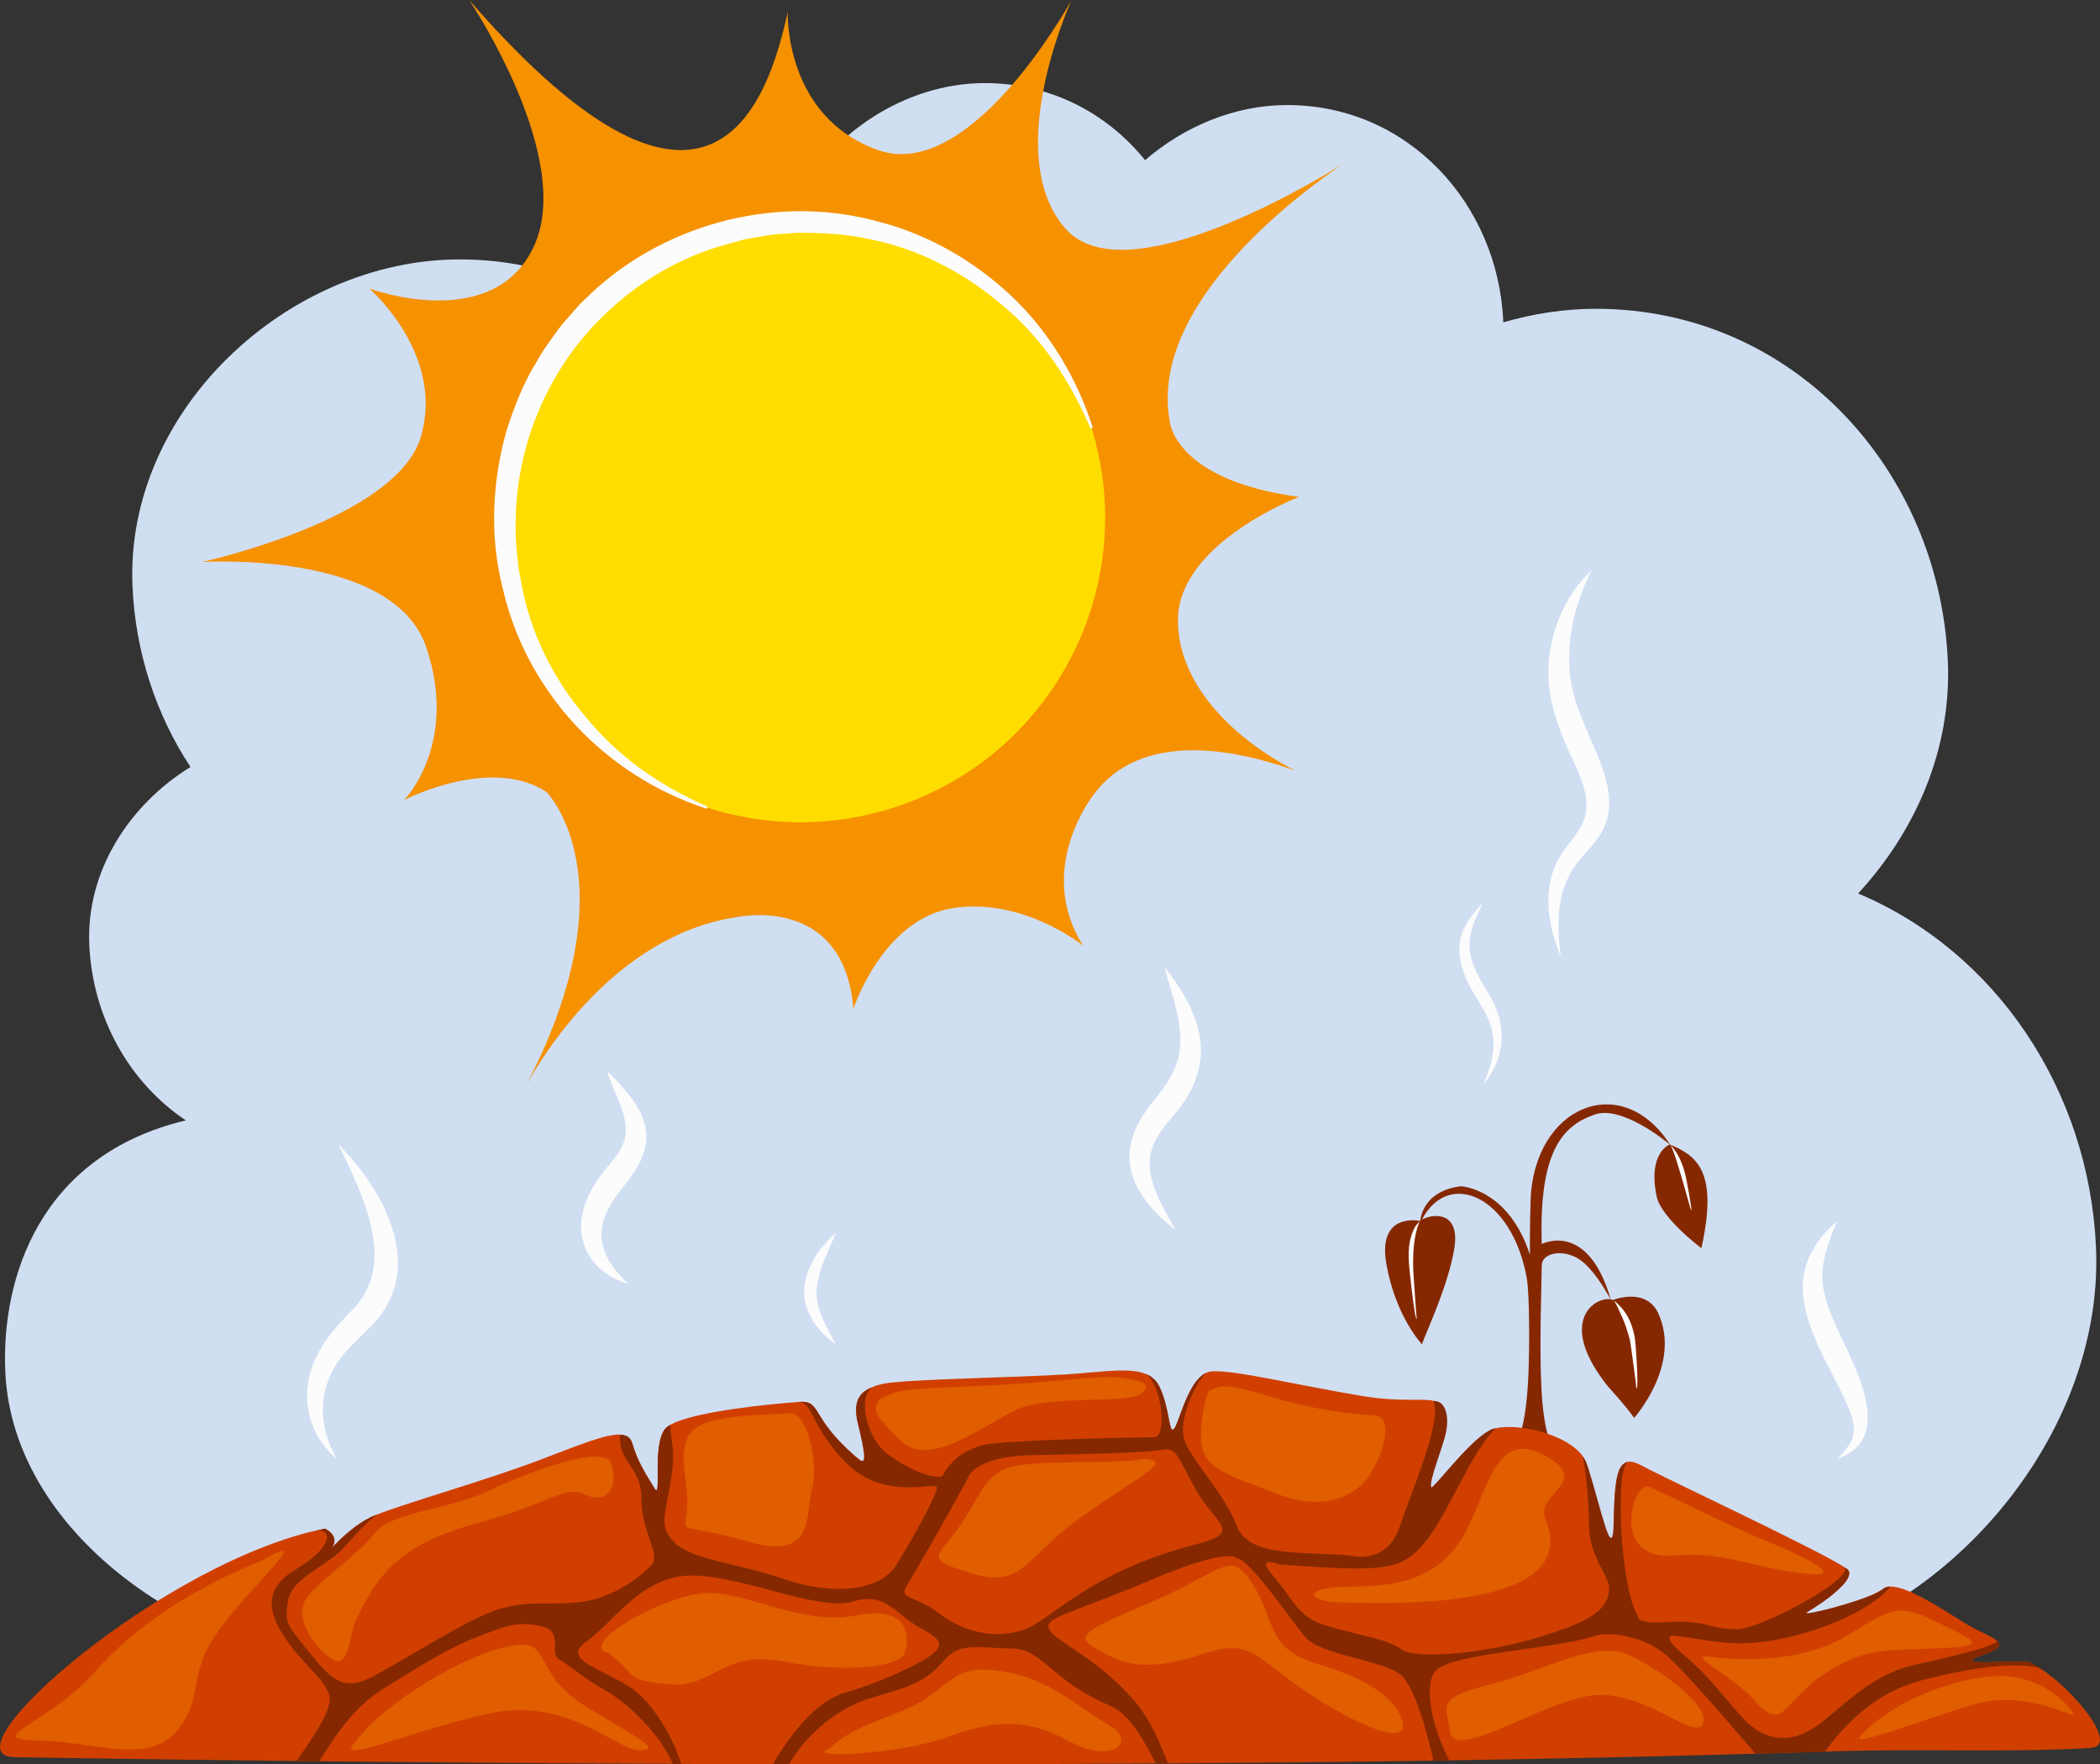 <svg id="_лой_2" xmlns="http://www.w3.org/2000/svg" width="1080" height="907.36" viewBox="0 0 1080 907.36"><rect x="0" y="0" width="1080" height="907.36" fill="#333333" stroke="none"/><g id="Disaster04_483549898"><g id="Disaster04_483549898-2"><path d="M1077.95 641.47c-3.62-80.8-51.41-152.11-122.34-181.97 29.74-32.23 48.16-74.39 46.13-119.69-4.39-98.07-79.53-181-181-181-16.15.0-32.17 2.47-47.64 6.98.0-.21.02-.42.0-.63-2.7-60.22-48.83-111.14-111.14-111.14-26.71.0-52.83 10.86-73.07 28.35-19.39-24.03-48.42-39.64-82.41-39.64-41.03.0-80.69 26.27-98.38 62.96-4.21-.51-8.49-.86-12.88-.86-33.88.0-66.82 17.95-87.25 44.84-21.41-10.39-45.53-16.26-71.52-16.26-88.03.0-172.37 77.41-168.3 168.3 1.52 33.95 12.17 65.94 29.8 92.74-31.35 19.32-53.73 53.49-52.03 91.43 1.67 37.29 20.54 70.85 49.64 90.32C20.59 594.09.56 657.06 2.73 705.6c3.85 86.02 103.44 151.8 192.45 151.8 40.46.0 646.55-5.14 685.4-5.14 102.98.0 202.12-104.47 197.36-210.79z" fill="#d0def2"/><g><path d="M668.09 255.56c-64.33-8.64-66.49-38.8-66.49-38.8-11.37-61.16 70.18-119.71 88.98-132.35-20.07 12.38-113.05 67.13-142.77 33.02-31.94-36.71.44-111.08 3.3-117.43-3.94 6.99-53.28 93.67-99.64 77.16-48.33-17.21-46.36-70.88-46.36-70.88-9.59 43.06-37.91 138.51-163.79-6.22 2.67 4 53.66 81.61 33.41 126.26-20.39 44.9-82.18 22.99-84.78 22.1 2.03 1.78 38.74 34.8 26.48 76.27-12.57 42.55-112.54 64.33-112.54 64.33.0.0 98.37-6.22 115.27 43.69 16.38 48.33-9.53 76.91-11.24 78.69 1.91-.95 44.96-22.61 73.16-4.07.0.0.44.45 1.21 1.4l.06.06c6.92 8.51 37.72 54.49-12 149.88 8.57-15.75 45.66-76.97 107.39-86.82.0.0 56.14-13.15 61.16 46.93.0.0 15.05-46.23 51.31-51.76 35.18-5.4 65.16 17.97 66.81 19.31-25.02-39.5 5.34-77.54 5.34-77.54 24.77-33.79 73.99-23.12 103.52-12.58-33.28-17.27-60.4-45.53-60.08-77.61.38-39.5 62.3-63.06 62.3-63.06z" fill="#f69100"/><path d="M561.27 219.76c25.66 82.61-20.5 170.37-103.11 196.04-82.61 25.66-170.37-20.5-196.04-103.11-25.66-82.6 20.5-170.37 103.11-196.04 82.61-25.66 170.37 20.5 196.04 103.11z" fill="#fd0"/><path d="M363.03 415.77c-25.52-8.32-48.87-23.22-67.12-42.93-18.26-19.68-31.49-44.15-37.39-70.4-6.68-26.11-5.45-53.88 1.64-79.78 3.97-12.83 8.88-25.49 16-36.94 3.17-5.96 7.37-11.25 11.27-16.74 1.93-2.76 4.37-5.12 6.53-7.7 2.27-2.48 4.32-5.19 6.89-7.38 38.25-38.1 96.93-54.25 149.09-40.38 26.18 6.33 50.26 20.07 69.88 38.38 19.57 18.44 33.86 42.15 42.06 67.66.11.33-.08.69-.41.8-.31.1-.65-.06-.77-.35l-.03-.07c-10.49-24.52-25.4-46.79-45.44-63.18-19.56-16.69-42.87-28.79-67.68-33.69-12.3-2.85-24.94-3.37-37.39-3.36-6.23.56-12.5.54-18.61 1.9-3.07.56-6.16.99-9.2 1.63l-9.01 2.51c-24.07 6.57-45.95 19.79-63.55 37.18-17.8 17.24-30.8 39.32-38.11 63.05-7.19 23.82-8.55 49.46-3.52 74.18 4.5 24.89 16.06 48.53 32.71 68.12 8.12 9.99 17.61 19.02 28.16 26.76 10.6 7.66 22.13 14.26 34.41 19.53l.05.02c.32.14.47.51.33.83-.13.3-.47.45-.78.35z" fill="#fcfcfc"/></g><g><path d="M858.87 588.63c-24.91-38.62-70.11-19.69-71.7 28.7-.45 13.72-.36 27.92-.36 27.92-11.16-34.18-35.54-35.18-35.54-35.18-17.76 2.19-20.44 14.24-20.84 17.61-.11.07-.24.13-.34.19.0.0-21.99-4.69-17.05 22.48 4.94 27.18 18.28 41.01 18.28 41.01.99-3.95 13.1-28.66 16.55-48.92 3.25-19.04-9.86-18.66-16.58-15.26 13.82-26.24 46.18-12.05 53.85 29.8 1.64 8.92 1.39 37.9.94 49.05-1.12 27.73-5.2 38.33-12.22 44.71 14.99 11.8 37.32 6.7 37.32 6.7-19.52-8.98-20.04-32.8-18.27-106.76.14-5.9 9.55-8.41 18.06-3.78 8.16 4.45 15.94 18.74 17.31 21.34-7.93-1.5-28.06 11.39-1.23 44.92.0.0 8.83 9.53 13.35 16.06.0.0 24.5-27.3 12.44-53.75-6.28-13.76-23.37-6.9-23.37-6.9-.32-.15-.7-.23-1.09-.31-11.82-40.86-35.47-28.48-35.47-28.48-1.6-49.44 11.82-61.2 27.22-66.59 13.72-4.8 35.93 13.18 38.61 15.4-.4.15-11.38 4.57-6.76 26.65 2.35 11.24 23.01 26.67 23.01 26.67 9.13-40.69-3.34-47.81-16.13-53.29z" fill="#852800"/><g><path d="M829.62 668.52c1.29.99 3.19 5.81 4.12 7.76 1.89 3.99 3.28 8.28 4.38 12.45.59 2.25 3.6 25.49 3.47 25.49 1.33.05-.37-23.31-.73-25.56-1.21-7.61-4.11-14.66-11.24-20.14z" fill="#fcfcfc"/><path d="M727.86 630.77c-1 1.7-1.7 3.54-2.24 5.44-1.29 4.52-1.31 9.19-1 13.85.16 2.39 2.84 28.49 4.01 28.36-.1.0-1.73-22.9-1.79-24.78-.25-8.54-.06-17.73 3.36-25.69-.04.1-1.94 2.15-2.34 2.83z" fill="#fcfcfc"/><path d="M866.88 604.67c-1.46-5.96-3.68-11.62-8-16.13 2.4 2.51 10.59 34.02 10.88 33.99.65-.07-2.56-16.5-2.89-17.86z" fill="#fcfcfc"/></g></g><g><path d="M1075.42 898.94c-43.31 2.6-86.19.17-136.99 1.88-11.69.38-23.63.76-35.63 1.08-50.62 1.46-103.58 2.6-157.44 3.43-2.73.06-5.46.06-8.19.13-45.22.7-91.07 1.14-136.48 1.46h-6.29c-64.59.44-128.35.51-188.68.38h-8.19c-16-.06-31.75-.06-47.19-.13-1.52.0-2.98-.06-4.45-.06-67.95-.25-129.94-.76-181.76-1.33-4 0-7.88-.06-11.75-.13-89.04-.95-145.24-1.97-145.24-1.97-36.96-1.33 77.48-101.3 159.98-117.55.0.0 1.21.57 2.41 1.59.32.25.64.57.89.89 1.46 1.59 2.54 4 .51 7.05.19-.19.38-.32.57-.51l2.67-2.67c.51-.51 1.14-1.08 1.78-1.71 2.79-2.54 6.16-5.34 9.72-7.68 1.08-.7 2.16-1.33 3.24-1.91 1.08-.64 2.22-1.21 3.37-1.65.51-.19 1.08-.44 1.65-.63 15.62-6.22 56.59-17.72 84.15-28.26 19.75-7.49 33.41-13.21 40.84-12.83.7.0 1.27.13 1.84.25.32.06.57.13.83.25.19.0.38.06.51.19.57.25 1.02.57 1.4.89.25.25.51.51.7.83.13.19.25.38.38.63.25.44.44.89.57 1.4 2.73 9.53 7.24 16.26 11.37 23.05 4.06 6.86-1.27-21.15 5.27-30.17.51-.64 1.21-1.27 2.16-1.91.32-.13.63-.32.95-.51 12.83-7.24 54.68-10.86 65.48-11.69.13.0.38-.06.57-.06 10.86-.83 6.35 6.54 23.94 23.43 1.08 1.02 2.03 1.97 2.98 2.79 1.59 1.33 3.11 2.67 4.7 3.87 7.68 5.97 15.43 9.84 22.8 10.48 9.84.83-18.42-5.02-24.2-29.66-.64-2.54-.89-4.83-.89-6.8.0-1.02.06-1.91.25-2.79.13-.76.32-1.46.57-2.16.06-.13.06-.19.13-.32.19-.51.44-.95.76-1.4.38-.7.89-1.33 1.52-1.91.44-.44.89-.83 1.4-1.14 1.02-.76 2.22-1.4 3.56-1.91 1.65-.76 3.62-1.33 5.78-1.78 11.43-2.41 70.75-3.24 95.01-4.89 18.35-1.21 32.58-3.81 40.9.25.25.06.51.19.7.32.25.13.51.25.76.44.38.19.7.44 1.02.83 1.52 1.08 2.73 2.6 3.62 4.51 5.72 11.94 4.7 25.28 7.68 21.47 1.78-2.29 4.19-12 8.32-19.62.64-1.08 1.21-2.1 1.84-3.05.44-.7.95-1.33 1.46-1.97 1.08-1.27 2.22-2.35 3.49-3.24.44-.25.89-.51 1.33-.7h.06c.95-.44 2.03-.7 3.11-.76 12-.64 44.14 7.24 77.04 12.7 20.32 3.37 31.44.95 36.64 2.54h.06c3.24 1.02 4.19 3.56 3.62 9.97-2.48 28.96-9.27 40.84-14.16 51.19s22.93-33.41 38.68-45.47c.89-.7 2.1-1.21 3.56-1.59.13-.06.25-.06.38-.06 12.32-2.92 41.15 4 46.42 17.72.38.95.7 2.03 1.08 3.11.13.38.25.83.38 1.27 4.7 16.51 6.35 44.14 14.86 54.74-.63-1.52-2.73-7.75-2.22-28.26.06-2.41.13-4.64.19-6.8.19-5.27.44-9.84 1.02-13.53.06-.7.19-1.4.32-2.1.32-1.71.76-3.24 1.21-4.45.19-.44.38-.89.63-1.21.13-.25.25-.44.38-.63.19-.38.44-.7.7-.95.25-.32.57-.57.89-.76.25-.25.64-.44.95-.57.32-.13.63-.25.95-.25q.06-.06.13-.06c1.78-.32 4 .32 6.86 1.84 11.88 6.48 93.99 44.84 105.23 52.9h.06c.06.06.13.06.13.13.25.13.44.25.57.44.19.13.32.25.44.38.57.76.63 1.71.25 2.92-.06.32-.19.63-.38 1.02-1.14 2.29-3.75 5.08-7.49 8.19-.63.57-1.33 1.14-2.1 1.71-.89.7-1.84 1.4-2.86 2.1-.89.7-1.84 1.33-2.86 1.97-1.02.7-2.03 1.33-3.11 2.03l-.06.06c-5.33 3.37-11.56 6.86-18.42 10.22 5.27.0 41.53-12.7 52.71-19.18.95-.51 1.71-1.02 2.29-1.46.95-.76 2.22-1.14 3.75-1.14 9.84-.06 30.1 13.97 39.57 19.62 5.65 3.43 12.45 5.84 15.12 8.26v.06c.19.13.38.25.51.44.25.32.44.64.57.95.06.19.13.38.13.57.0 1.59-2.29 3.24-8.19 5.21-20.58 6.99 19.94 1.84 24.07 4 .76.38 1.52.83 2.35 1.33.83.44 1.71 1.02 2.54 1.52 17.59 10.86 41.09 40.09 26.49 40.98z" fill="#d03f00"/><path d="M1046.4 856.43c-.83-.51-1.59-.95-2.35-1.33-4.13-2.16-44.65 2.98-24.07-4 5.91-1.97 8.19-3.62 8.19-5.21.0-.19-.06-.38-.13-.57-.13-.32-.32-.64-.57-.95-.13-.19-.32-.32-.51-.44.0 2.54-25.78 8.76-40.45 11.81-20.32 4.13-32.71 16.13-48.9 29.4-16.13 13.21-30.61 10.35-41.79-2.1-11.18-12.45-17.4-21.53-30.23-32.26-12.83-10.8-4.13-9.53-4.13-9.53 17.78 2.03 29.4 6.6 54.24 1.65 24.83-4.95 48.39-16.64 56.59-26.93-1.52.0-2.79.38-3.75 1.14-.57.44-1.33.95-2.29 1.46-10.54 5.65-41.09 13.15-36.71 10.48.83-.51 1.65-1.02 2.41-1.52l.06-.06c1.08-.7 2.1-1.33 3.11-2.03 1.02-.63 1.97-1.27 2.86-1.97 1.02-.7 1.97-1.4 2.86-2.1.76-.57 1.46-1.14 2.1-1.71 3.75-3.11 6.35-5.91 7.49-8.19.19-.38.32-.7.38-1.02.38-1.21.32-2.16-.25-2.92-.13-.13-.25-.25-.44-.38-.13-.19-.32-.32-.57-.44.0-.06-.06-.06-.13-.13h-.06c-.38-.13-.76-.32-1.08-.51 6.41 4.95-42.11 31.82-55.38 31.82s-16.13-4.95-34.36-3.68c-18.23 1.21-16.13-2.92-16.13-2.92-9.4-15.12-11.75-76.78-5.27-79.39-.32.0-.64.13-.95.25-.32.13-.7.32-.95.57-.32.19-.63.44-.89.76-.25.25-.51.57-.7.95-.13.19-.25.38-.38.63-.25.32-.44.76-.63 1.21-.44 1.21-.89 2.73-1.21 4.45-.13.7-.25 1.4-.32 2.1-.57 3.68-.83 8.26-1.02 13.53-.06 2.16-.13 4.38-.19 6.8-.51 22.42-6.92-9.08-12.64-26.48-.13-.44-.25-.89-.38-1.27-.38-1.08-.7-2.16-1.08-3.11-.51-1.27-1.27-2.41-2.1-3.56 1.46 3.75 3.24 19.24 3.56 36.64.32 15.43 10.03 24.58 10.23 30.99.44 13.27-14.48 19.05-37.66 26.1-23.18 7.05-61.29 11.62-69.16 5.78-7.88-5.78-24.83-7.81-39.31-12.38-14.48-4.57-16.58-14.1-26.48-25.28-9.97-11.18 2.86-6.03 2.86-6.03 53.86 3.94 62.94 3.56 75.38-11.75 12.38-15.31 23.63-46.87 36.26-58.24-.13.0-.25.0-.38.06-9.91 1.27-32.07 31.82-32.9 30.17-1.46-2.86 6.1-20.58 7.68-28.77 1.52-8.13-.51-15.75-6.48-15.5h-.06c.51 1.33.76 3.05.76 5.02.0 14.04-12.38 42.55-18.16 59.57-6.6 19.5-24.01 15.12-24.01 15.12-21.53-2.86-53.16 1.97-59.76-15.43-6.67-17.4-22.61-32.58-26.74-43.76-4.13-10.99 6.6-31.63 11.05-34.99-.44.19-.89.44-1.33.7-1.27.89-2.41 1.97-3.49 3.24-.51.63-1.02 1.27-1.46 1.97-.63.95-1.21 1.97-1.84 3.05-4.13 7.62-6.54 17.34-8.32 19.62-2.98 3.81-1.97-9.53-7.68-21.47-.89-1.91-2.1-3.43-3.62-4.51-.32-.38-.63-.63-1.02-.83-.25-.19-.51-.32-.76-.44-.25-.19-.57-.38-.89-.51l.19.19c7.62 7.24 9.97 32.07 3.43 32.07s-61.67 1.08-82.37 3.18c-20.7 2.03-26.55 16.96-26.55 16.96.0.0-8.07 2.6-27.5-10.92-11.69-8.19-16.19-29.4-8.7-34.87-1.33.57-2.54 1.14-3.56 1.91-.51.32-.95.7-1.4 1.14-.64.57-1.14 1.21-1.52 1.91-.32.44-.57.89-.76 1.4-.06.13-.06.19-.13.32-.25.7-.44 1.4-.57 2.16-.19.89-.25 1.78-.25 2.79.0 1.97.25 4.26.89 6.8 3.75 15.94 4.25 20.58 1.4 19.18-1.08-.51-2.67-1.91-4.7-3.87-.95-.83-1.91-1.78-2.98-2.79-17.59-16.89-13.08-24.26-23.94-23.43-.19.0-.44.06-.57.06 7.68-.57 6.48 12.7 24.64 31.18 20.07 20.39 46.81 9.08 46.81 12.83s-11.62 24.83-20.7 39.5c-9.14 14.73-34.8 15.56-57.98 7.49-23.18-8.07-46.74-9.72-55.89-18.42-9.08-8.7-4.95-14.1-2.1-33.53 2.67-17.59-.83-18.99-.25-27.37-.32.19-.63.38-.95.51-.95.64-1.65 1.27-2.16 1.91-6.54 9.02-1.21 37.02-5.27 30.17-4.13-6.8-8.64-13.53-11.37-23.05-.13-.51-.32-.95-.57-1.4-.13-.25-.25-.44-.38-.63-.19-.32-.44-.57-.7-.83-.38-.38-.83-.7-1.4-.89-.13-.13-.32-.19-.51-.19-.25-.13-.51-.19-.83-.25-.57-.13-1.14-.25-1.84-.25-.95 15.18 10.92 15.81 10.92 32.9s9.97 28.71 5.4 33.85c-4.57 5.21-19.05 17.21-36.84 19.31-17.78 2.03-24.83-1.27-41.85 3.68-16.96 5.02-55.44 30.67-67.89 36.07-12.38 5.34-18.23.38-29.79-14.1-11.62-14.48-12.45-14.48-10.8-26.1 1.65-11.56 19.24-17.72 27.56-26.36 6.8-6.92 10.8-12.7 18.29-18.16-.57.19-1.14.44-1.65.63-1.14.44-2.29 1.02-3.37 1.65-1.08.57-2.16 1.21-3.24 1.91-3.56 2.35-6.92 5.14-9.72 7.68-.64.63-1.27 1.21-1.78 1.71l-3.56 3.56c.06-.06.06-.13.13-.19 2.1-3.11 1.14-5.59-.32-7.24-.25-.32-.57-.64-.89-.89-1.21-1.02-2.41-1.59-2.41-1.59-1.21.25-2.35.57-3.62.83 6.99.0 8.32 8.32-12.19 20.64-13.02 7.88-15.24 18.29-5.72 33.21 9.53 14.92 21.4 22.35 23.75 31.06 1.91 7.05-8.83 22.48-16.96 33.79 3.87.06 7.75.13 11.75.13 7.37-11.37 16.7-27.18 32.83-37.22 19.88-12.45 35.56-21.97 48.84-26.93 13.27-4.95 19.43-8.26 32.26-5.4 12.83 2.92 3.37 14.1 9.97 17.4 2.92 1.46 11.75 9.15 24.01 16.13 13.27 7.68 29.28 25.02 33.85 37.34 1.46.0 2.92.06 4.45.06-4.26-14.1-14.99-31.94-25.72-39.12-15.62-10.42-36.58-14.42-22.74-24.13 13.84-9.72 28.52-34.61 55.51-33.66 26.99.95 64.21 18.54 81.29 13.34 17.02-5.21 21.72 6.6 34.04 13.21 12.32 6.67 12.77 9.46 5.72 14.67-7.11 5.21-28.39 14.67-43.57 18.93-15.12 4.32-26.99 20.32-35.5 33.53-.76 1.21-1.4 2.35-1.84 3.37h8.19c9.46-16.19 25.98-29.59 43.38-34.48 21.72-6.16 27.88-9.02 36.39-18.93 8.57-9.97 18.48-6.16 34.61-6.16s20.32 16.58 50.62 29.34c10.99 4.64 18.48 19.88 23.69 29.85h6.29c-3.37-8.57-8.89-22.86-17.91-32.96-19.81-22.36-38.87-29.02-42.93-35.63-4.06-6.6 9.84-7.88 51.63-25.66 41.85-17.85 44.71-11.18 44.71-11.18 6.22.0 27.37 31.06 34.8 40.14 7.43 9.14 36.45 11.62 48.01 18.61 8.51 5.21 15.18 31.94 18.16 45.22 2.73-.06 5.46-.06 8.19-.13-9.53-17.85-12.96-38.99-7.3-45.92 7.43-9.08 61.22-11.3 80.72-17.78 10.16-3.37 27.82.57 38.1 9.53 10.42 9.08 36.52 39.69 45.92 50.74 12-.32 23.94-.7 35.63-1.08 16.7-22.55 33.28-32.58 51.76-37.22 43.95-11.18 57.86-5.97 58.75-5.65-.83-.51-1.72-1.08-2.54-1.52zm-427.86-63.13c-59.19 14.67-76.91 39.69-92.34 44.96-15.37 5.21-31.69.44-44.01-9.02-12.26-9.46-20.32-6.16-15.62-14.16 4.76-8.07 12.32-20.39 31.25-54.93.0.0 2.41-11.37 34.1-11.81 31.69-.51 60.08-1.46 66.75-2.86 6.6-1.4 8 6.16 17.02 21.78 9.02 15.62 22.42 20.32 2.86 26.04z" fill="#852800"/><g><path d="M656.7 768.23c18.77 7.79 38.61 4.6 47.82-9.92 9.21-14.52 10.98-30.11 2.13-30.46-8.86-.35-30.11-2.48-52.07-9.21-24.78-7.59-26.57-6.38-32.94-3.19.0.0-4.6 10.27-3.9 25.86.71 15.58 20.19 19.13 38.96 26.92z" fill="#e05d00"/><path d="M517.65 755.14c-12.33 4.87-13.47 14.76-24.37 30.17-10.89 15.41-19.21 16.27 6.88 24.01 26.09 7.74 26.66-8.31 56.48-29.53 29.81-21.21 47.59-28.67 31.82-29.53-16.34 3.15-58.48.0-70.81 4.87z" fill="#e05d00"/><path d="M463.49 741.07c15.43 14.8 44.08-9.76 60.77-16.69 16.69-6.93 56.36-2.2 62.97-7.87 6.61-5.67-3.78-7.24-13.85-8.19-10.08-.94-34.63 3.15-74.3 4.64-39.67 1.49-37.15 2.28-46.91 6.69-2.83 5.67-4.09 6.61 11.33 21.41z" fill="#e05d00"/><path d="M353.21 777.2c-1.58 13.21-3.17 5.45 31.69 15.67 34.86 10.21 29.05-14.08 32.75-27.29 3.7-13.21-2.64-41.32-12.68-38.62-19.54 1.12-47.54.59-51.76 13.27-4.23 12.68 1.58 23.77.0 36.97z" fill="#e05d00"/><path d="M465.21 850.2c2.34-6.79 3.8-25.2-25.29-19.39-29.08 5.82-58.65-14.54-80.94-11.15-22.3 3.39-62.04 26.66-46.05 30.54 14.54 10.66 7.27 14.06 31.02 15.99 23.75 1.94 27.14-17.93 59.62-11.63 32.47 6.3 59.3 2.42 61.64-4.36z" fill="#e05d00"/><path d="M245.56 783.31c40.71-11.15 44.59-19.87 55.74-14.54 11.15 5.33 16.97-4.85 13.09-16-3.88-11.15-46.05 5.82-64.47 14.54-18.42 8.73-47.18 10.15-56.71 20.36-6.3 9.69-28.11 24.23-35.38 33.93-7.27 9.69 3.39 25.2 12.6 31.51 9.21 6.3 9.23-12.85 12.6-19.87 11.17-23.26 21.81-38.78 62.53-49.92z" fill="#e05d00"/><path d="M134.9 802.51c-30.73 12.33-62.49 30.48-86.07 57.24-23.59 26.76-58.97 34.93-29.49 35.38 29.49.45 56.25 12.7 71.22-4.54 14.97-17.24 4.99-28.13 21.32-51.26 16.33-23.13 51.94-53.7 23.02-36.83z" fill="#e05d00"/><path d="M794.69 780.78c-4.96-12.69 24.24-18.72.0-32.11-24.24-13.39-28.49 13.79-39.8 36.96-11.31 23.17-30.34 30.34-59.3 30.34s-21.5 8.44-5.65 8.09c120.08 4.27 109.71-30.59 104.75-43.28z" fill="#e05d00"/><path d="M678.19 855.91c-27.36-8.13-21.57-21.33-33.67-40.8-12.1-19.47-14.73-6.84-55.21 10-40.48 16.84-34.75 17.89-20.02 25.78 6.2 3.35 18.94 10 48.38.0 29.44-10 27.08 3.95 66.32 26.83 18.94 11.05 39.46 19.47 37.36 8.42-2.1-11.05-15.78-22.1-43.14-30.23z" fill="#e05d00"/><path d="M861.45 799.98c23.89-2.09 36.69 5.19 64.04 9 27.35 3.81 2.77-8.31-16.61-16.27-19.38-7.96-32.91-15.23-60.58-28.04-7.96-4.15-21.44 38.34 13.15 35.31z" fill="#e05d00"/><path d="M994.37 833.4c-19.04-9.5-23.19-5.04-45 8.11-21.81 13.15-53.31 12.81-68.54 10.73-15.23-2.08 6.92 7.27 20.77 21.46 15.58 18.69 15.92.69 36.06-12.46 20.13-13.15 28.33-12.46 58.44-13.5 30.11-1.04 17.31-4.85-1.73-14.35z" fill="#e05d00"/><path d="M1066.71 881.75c-1.73-3.03-12.46-17.04-32.54-19.47-20.08-2.42-58.85 10.04-77.19 30.46-6.56 6.45 29.08-7.27 57.07-15.92 27.99-8.65 54.39 7.96 52.66 4.93z" fill="#e05d00"/><path d="M838.91 851.65c-17.85-8.89-42.28 6.81-72.2 14.51-29.92 7.7-22.22 10.96-21.03 25.16 4.44 13.91 48.87-17.17 74.35-19.53 25.47-2.37 51.84 23.7 55.66 14.81 3.83-8.89-18.93-26.07-36.78-34.95z" fill="#e05d00"/><path d="M570.15 887.05c-15.21-8.5-29.53-23.26-53.24-27.29-23.71-4.03-25.06 3.13-40.27 13.42-15.21 10.29-35.35 12.08-50.56 26.4-12.97 4.92 37.14 2.69 61.3-6.26 24.16-8.95 40.71-9.84 62.64 2.24 21.92 12.08 35.35.0 20.13-8.5z" fill="#e05d00"/><path d="M302.35 878.29c-30.37-18.21-17-36.38-40.5-31.68-23.49 4.7-63.86 28.85-78.66 48.71-13.77 14.11 31.15-6.62 70.09-14.41 38.94-7.79 63.86 19.08 75.16 19.13 11.29.05 4.28-3.55-26.09-21.76z" fill="#e05d00"/></g></g><g><path d="M312.23 550.77c2.85 10.6 10.9 21.81 9.39 33.15-1.03 7.72-7.05 13.33-11.62 19.18-7.57 9.66-13.31 22.22-10.33 34.69 2.73 11.4 12.43 19.41 23.43 22.5-8.46-8.04-16-18.38-13.21-30.62 2.04-8.96 8.1-16.06 13.59-23.13 6.12-7.9 10.65-17.42 8.24-27.61-2.63-11.15-11.64-20.32-19.49-28.15z" fill="#fcfcfc"/><path d="M413.63 663.79c-.36 11.49 7.25 21.13 16.13 27.59-4.46-8.98-10.47-17.69-9.76-28.17.7-10.37 6.19-19.59 9.76-29.12-8.4 7.48-15.77 18.09-16.13 29.7z" fill="#fcfcfc"/><path d="M598.8 497.02c3.53 14.11 10.04 29.2 7.77 44.01-1.61 10.48-7.93 18.53-14.37 26.52-7.31 9.09-12.89 20.22-10.93 32.2 2.23 13.67 12.74 24.63 23.26 32.83-6.28-12.26-16.23-26.07-12.4-40.58 2.21-8.37 8.44-14.59 13.69-21.13 8.75-10.92 13.8-24.32 11.11-38.39-2.55-13.33-9.99-24.88-18.14-35.47z" fill="#fcfcfc"/><path d="M181.26 673.61c-9.71 9.88-18.65 19.99-22.04 33.84-3.89 15.87 1.28 32.36 13.96 42.81-8.87-15.62-10.07-32.39-.58-48.05 6.48-10.68 17.21-17.25 24.18-27.33 19.78-28.61-1.49-65.27-22.73-86.28 12.07 25.24 30.9 60.92 7.21 85.01z" fill="#fcfcfc"/><path d="M807.21 344.76c-1.32-17.99 3.23-35.75 11.52-51.67-12.39 11.44-19.89 27.69-21.93 44.32-2.49 20.28 4.53 37.04 12.81 54.96 3.49 7.56 7.27 16.76 6.04 25.27-1.25 8.7-8.73 15.19-13.12 22.38-9.82 16.06-6.71 35.42.16 51.98-2.3-18.38-2.35-36.09 10.45-50.66 5.56-6.33 11.39-12.15 13.46-20.61 2.09-8.55.36-17.35-2.46-25.51-5.98-17.26-15.55-31.71-16.92-50.46z" fill="#fcfcfc"/><path d="M950.68 695.68c-4.83-10.56-10.73-21.3-12.88-32.82-2.29-12.33 2.43-23.73 7.07-34.92-8.55 7.32-15.74 17.13-17.34 28.51-1.61 11.47 2.05 22.88 6.49 33.3 4.57 10.75 10.73 20.73 15.39 31.43 2.12 4.88 4.69 10.6 3.86 16.07-.8 5.24-4.87 9.35-8.4 13 25.56-8.77 14-36.64 5.8-54.58z" fill="#fcfcfc"/><path d="M755.9 489.23c-1.22-9 3.03-17.32 6.94-25.12-5.43 5.64-10.6 12.05-11.96 19.98-1.44 8.39 1.5 16.72 5.51 23.98 4.36 7.91 9.9 14.91 11.36 24.1 1.42 8.95-1.49 17.83-5.07 25.93 11.37-13.97 12.71-30.02 3.68-45.65-4.26-7.36-9.29-14.57-10.46-23.22z" fill="#fcfcfc"/></g></g></g></svg>